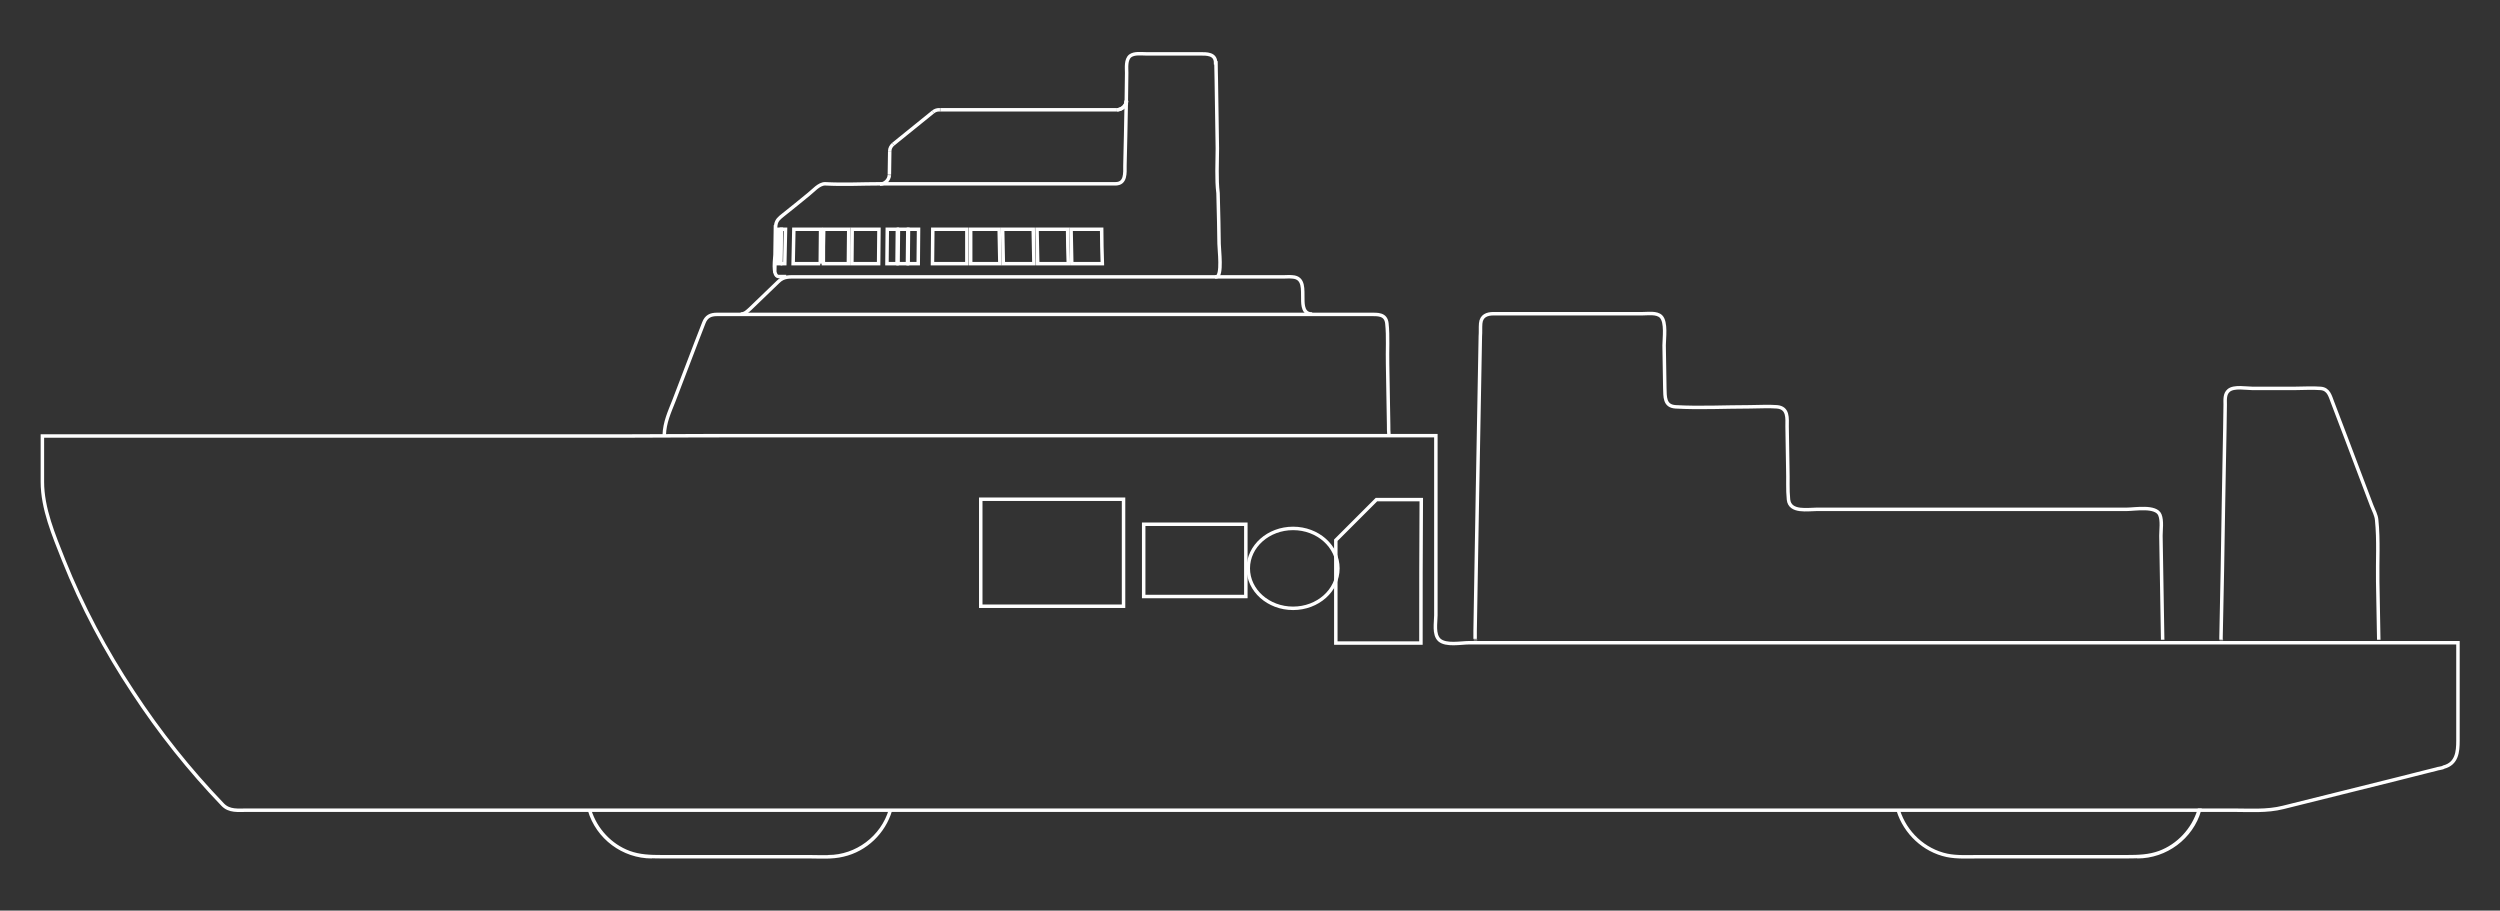 <?xml version="1.0" encoding="utf-8"?>
<!-- Generator: Adobe Illustrator 22.1.0, SVG Export Plug-In . SVG Version: 6.00 Build 0)  -->
<svg version="1.1" id="Layer_1" xmlns="http://www.w3.org/2000/svg" xmlns:xlink="http://www.w3.org/1999/xlink" x="0px" y="0px"
	 viewBox="0 0 719.6 262.1" style="enable-background:new 0 0 719.6 262.1;" xml:space="preserve">
<rect x="0" y="0" width="719.6" height="262.1" fill="#333333" stroke="none"/>
<style type="text/css">
	.st0{fill:none;stroke:#FFFFFF;stroke-miterlimit:10;}
</style>
<g>
	<path class="st0" d="M268.6,32.2c0.5-0.4,1.1-0.6,1.7-0.6"/>
	<path class="st0" d="M322,31.5c1.2-0.2,2.2-1.3,2.2-2.5"/>
	<path class="st0" d="M321.5,31.6c0.2,0,0.3,0,0.5,0"/>
	<path class="st0" d="M324.2,28.9c0,0,0,0.5,0,0.4"/>
	<path class="st0" d="M321.6,31.6c1.4,0,2.6-1.2,2.7-2.6"/>
	<path class="st0" d="M253.3,53c1.4,0,2.6-1.2,2.7-2.6"/>
	<path class="st0" d="M399.7,125.4c0-0.1,0-0.1,0-0.2"/>
	<path class="st0" d="M191.2,125.2c0,0.1,0,0.1,0,0.2"/>
	<rect x="282.3" y="143.7" class="st0" width="41.1" height="30.8"/>
	<path class="st0" d="M424.7,184.3c0-0.1,0-0.1,0-0.2"/>
	<path class="st0" d="M639.4,184.3c0-0.1,0-0.1,0-0.2"/>
	<rect x="329.2" y="150.9" class="st0" width="29.4" height="20.8"/>
	<path class="st0" d="M223.9,75.9c0.1-3.3,0.1-6.6,0.2-9.9"/>
	<path class="st0" d="M226.1,66L226.1,66C226,66,226,66,226.1,66c-0.4,0-0.8,0-1.2,0l-0.2,9.9c0.1-3.3,0.1-6.6,0.2-9.9
		C225.3,66,225.7,66,226.1,66c-0.1,3.3-0.1,6.6-0.2,9.9c-0.4,0-0.8,0-1.2,0l0.1,0c0,0,0,0,0,0"/>
	<path class="st0" d="M409,185.1c-8.2,0-16.3,0-24.5,0c0-9.9,0-19.7,0-29.6c3.9-3.9,7.8-7.8,11.7-11.7c4.3,0,8.6,0,12.9,0
		C409,157.6,409,171.3,409,185.1z"/>
	<path class="st0" d="M622.5,184c0,0.1,0,0.1,0,0.2"/>
	<path class="st0" d="M684.7,184c0,0.1,0,0.1,0,0.2"/>
	<path class="st0" d="M622.5,184c-0.1-5.9-0.2-11.9-0.3-17.8c-0.1-4-0.1-8-0.2-12c0-1.7,0.4-4.3-0.3-6c-1.1-2.7-7.2-1.6-9.4-1.6
		c-6.5,0-13,0-19.5,0c-17,0-34,0-51,0c-6.2,0-12.5,0-18.7,0c-2.7,0-7.9,1-8.3-2.8c-0.3-2.9-0.1-5.9-0.2-8.8
		c-0.1-4.1-0.1-8.1-0.2-12.2c0-2.4,0.4-5.4-2.9-5.7c-2.6-0.2-5.3,0-7.9,0c-7.1,0-14.3,0.4-21.3,0c-3.3-0.2-3-3-3.1-5.4
		c-0.1-4.1-0.1-8.2-0.2-12.3c0-2,0.7-6.7-0.9-8.3c-1.2-1.2-3.7-0.8-5.3-0.8c-7.6,0-15.2,0-22.9,0c-6.7,0-13.3,0-20,0
		c-1.9,0-3.5,0.6-3.7,2.8c-0.1,1.2,0,2.5-0.1,3.7c-0.3,14.5-0.5,29.1-0.8,43.6c-0.2,13.7-0.5,27.5-0.7,41.2c0,0.8,0,1.5,0,2.3"/>
	<path class="st0" d="M169.7,233.2C169.7,233.2,169.7,233.2,169.7,233.2"/>
	<path class="st0" d="M187.6,246.6c-8.2,0-15.6-5.5-17.9-13.4h0c1.7,5.6,6,10.2,11.4,12.2c3,1.1,6.1,1.2,9.3,1.2c3.6,0,7.1,0,10.7,0
		c7,0,14,0,21,0c3.6,0,7.1,0,10.7,0c3.3,0,6.6,0.3,9.9-0.5c6.5-1.5,11.7-6.5,13.6-12.9l0,0c-2.3,7.8-9.7,13.4-17.9,13.4"/>
	<path class="st0" d="M317.1,66L317.1,66l-8.8,0c0.1,3.3,0.1,6.6,0.2,9.9h8.8C317.2,72.6,317.1,69.3,317.1,66z"/>
	<path class="st0" d="M245.3,66c-0.1,3.3-0.1,6.6-0.1,9.9h7.7c0-3.3,0.1-6.6,0.1-9.9H245.3l-0.1,9.9l0,0"/>
	<ellipse class="st0" cx="372.2" cy="163.6" rx="12.9" ry="11.5"/>
	<path class="st0" d="M236.1,75.9c0-3.3,0.1-6.6,0.1-9.9h-7.7c-0.1,3.3-0.1,6.6-0.2,9.9C231,75.9,233.6,75.9,236.1,75.9
		c-2.6,0-5.1,0-7.7,0"/>
	<path class="st0" d="M244.2,75.9c0-3.3,0.1-6.6,0.1-9.9h-7.2c-0.1,3.3-0.1,6.6-0.1,9.9C239.4,75.9,241.8,75.9,244.2,75.9z"/>
	<path class="st0" d="M615.2,246.6c8.2,0,15.6-5.5,17.9-13.4H633c-1.7,5.6-6,10.2-11.4,12.2c-3,1.1-6.1,1.2-9.3,1.2
		c-3.6,0-7.1,0-10.7,0c-7.1,0-14.3,0-21.4,0c-3.6,0-7.1,0-10.7,0c-3,0-6.2,0.2-9.1-0.4c-6.6-1.4-12-6.5-14-12.9"/>
	<path class="st0" d="M297.4,66c0.1,3.3,0.1,6.6,0.2,9.9h-8.8c-0.1-3.3-0.1-6.6-0.2-9.9H297.4l0.2,9.9l0,0c0,0-8.8,0-8.8,0l0,0"/>
	<path class="st0" d="M279.4,66h8.2c0.1,3.3,0.1,6.6,0.2,9.9h-8.4L279.4,66z"/>
	<path class="st0" d="M278.3,75.9l0-9.9h-9.8c0,3.3-0.1,6.6-0.1,9.9H278.3z"/>
	<path class="st0" d="M307.3,66L307.3,66l-8.8,0c0.1,3.3,0.1,6.6,0.2,9.9h8.8C307.4,72.6,307.3,69.3,307.3,66z"/>
	<path class="st0" d="M258.2,66l0.1,0L258.2,66C258.2,66,258.2,66,258.2,66l0.1,0c0,3.3-0.1,6.6-0.1,9.9c-1,0-1.9,0-2.9,0l0.1,0
		c0,0,0,0,0,0l2.7,0h-2.8c0-3.3,0.1-6.6,0.1-9.9H258.2z"/>
	<path class="st0" d="M261.5,66c0,3.3-0.1,6.6-0.1,9.9c1,0,1.9,0,2.9,0c0-3.3,0.1-6.6,0.1-9.9c0,0-0.1,0-0.1,0H261.5
		c1,0,1.9,0,2.9,0L261.5,66z"/>
	<path class="st0" d="M261.1,75.9l0.1,0c0-3.3,0.1-6.6,0.1-9.9l-0.1,0c0,0,0,0,0,0h0.1c-0.9,0-1.8,0-2.7,0c0,3.3-0.1,6.6-0.1,9.9
		c0.9,0,1.8,0,2.7,0"/>
	<path class="st0" d="M226.1,125.4c6.6,0,13.3,0,19.9,0c15.5,0,31,0,46.5,0c18,0,36,0,54,0c13.9,0,27.7,0,41.6,0
		c7.2,0,14.4,0,21.7,0c1.2,0,2.4,0,3.5,0c0,14.1,0,28.1,0,42.2c0,3.2,0,6.3,0,9.5c0,2.1-0.7,5.5,1,7.1c1.9,1.7,6.2,0.8,8.6,0.8
		c3.2,0,6.4,0,9.7,0c12.9,0,25.8,0,38.7,0c51.3,0,102.6,0,154,0c27.4,0,54.8,0,82.2,0c0,5.2,0,10.5,0,15.7c0,4.2,0,8.4,0,12.5
		c0,3.2-0.3,6.6-4.1,7.6c-0.3,0.3-1.8,0.4-2.2,0.6c-1.2,0.3-2.4,0.6-3.6,0.9c-2.5,0.6-5,1.3-7.5,1.9c0,0,0,0,0,0c0,0,0,0,0,0
		c0,0,0,0,0,0c-11,2.7-21.9,5.5-32.9,8.2c-4.7,1.2-9.7,0.8-14.5,0.8c-4.8,0-9.6,0-14.4,0c-9.9,0-19.8,0-29.7,0
		c-19.8,0-39.7,0-59.5,0c-39.7,0-79.5,0-119.2,0c-39.5,0-78.9,0-118.4,0c-39.1,0-78.2,0-117.3,0c-37.7,0-75.4,0-113.1,0
		c-2.5,0-5.1,0.4-7-1.6l0,0c-9.6-10-18.2-20.8-25.8-32.4c-7.9-11.9-14.7-24.7-20-38c-2.8-7.1-6.1-14.8-6.1-22.5c0-4.4,0-8.8,0-13.2
		c27.8,0,55.7,0,83.5,0s55.7,0,83.5,0C194.8,125.4,210.4,125.4,226.1,125.4z"/>
	<path class="st0" d="M684.7,184c-0.1-5.5-0.2-11-0.3-16.6c-0.1-5.8,0.3-11.9-0.3-17.7c-0.1-1.4-0.9-2.8-1.4-4.1
		c-1.2-3.2-2.4-6.3-3.6-9.5c-2.6-6.8-5.1-13.6-7.7-20.3c-0.7-1.8-1.1-3.8-3.4-4c-2.5-0.2-5.1,0-7.7,0c-4,0-8,0-11.9,0
		c-1.8,0-5.4-0.7-6.9,0.6c-1.2,1-1,2.7-1,4.1c0,2.3-0.1,4.5-0.1,6.8c-0.1,7.3-0.3,14.6-0.4,22c-0.2,12.7-0.4,25.4-0.7,38.1
		c0,0.2,0,0.5,0,0.7"/>
	<line class="st0" x1="270.7" y1="31.6" x2="321.5" y2="31.6"/>
	<path class="st0" d="M324.2,29.3c0,0.3,0,0.5,0,0.8"/>
	<path class="st0" d="M350.1,79.7C350.1,79.7,350,79.7,350.1,79.7"/>
	<path class="st0" d="M256,50.3c0-2.3,0.1-4.5,0.1-6.8"/>
	<polyline class="st0" points="268.6,32.2 268.6,32.2 268.6,32.2 	"/>
	<path class="st0" d="M257.1,41.5c3.8-3.1,7.7-6.2,11.5-9.3"/>
	<path class="st0" d="M270.7,31.6c-0.1,0-0.3,0-0.4,0"/>
	<path class="st0" d="M350,79.7c0,0-0.1,0-0.1,0"/>
	<path class="st0" d="M350,79.7c0,0,0.1,0,0.1,0"/>
	<line class="st0" x1="324.2" y1="30.1" x2="324.2" y2="30.1"/>
	<line class="st0" x1="324.2" y1="28.9" x2="324.2" y2="28.9"/>
	<path class="st0" d="M256.1,43.5c0-0.8,0.4-1.5,1-2"/>
	<path class="st0" d="M191.2,125.2c0.1-3.6,1.5-6.6,2.8-9.9c2.2-5.7,4.3-11.3,6.5-17c0.7-1.8,1.4-3.6,2.1-5.4
		c0.7-1.8,1.9-2.4,3.8-2.4c3.9,0,7.8,0,11.7,0c13.7,0,27.3,0,41,0c22.5,0,45,0,67.6,0c16.9,0,33.8,0,50.7,0c2.8,0,5.6,0,8.4,0
		c2.9,0,5.8,0,8.6,0c2.1,0,4.5-0.2,4.8,2.6c0.4,3.8,0.1,7.9,0.2,11.7c0.1,5.8,0.2,11.6,0.3,17.4c0,1,0,2.1,0.1,3.1"/>
	<path class="st0" d="M213.2,90.4c1.2,0,1.9-0.8,2.7-1.5c2.7-2.6,5.4-5.2,8.1-7.8c1.6-1.6,3.2-1.4,5.4-1.4c10.1,0,20.2,0,30.2,0
		c16.9,0,33.8,0,50.7,0c15.3,0,30.6,0,45.9,0c4.4,0,8.7,0,13.1,0c0.9,0,1.8-0.1,2.7,0c3.5,0.2,2.9,3.8,3,6.3c0,1.9,0.1,4.4,2.7,4.4"
		/>
	<path class="st0" d="M350.1,79.7c1.8-0.2,0.8-7.9,0.8-9.5c0-2.1-0.1-4.2-0.1-6.3c-0.1-2.8-0.1-5.6-0.2-8.3
		c-0.5-4.1-0.2-8.7-0.2-12.9c-0.1-6.6-0.2-13.1-0.3-19.7c0-1.6-0.1-3.3-0.1-4.9l-0.1,0c0-2.7-2.6-2.6-4.5-2.6c-2.5,0-5,0-7.5,0
		c-2.7,0-5.4,0-8,0c-1.4,0-3.4-0.3-4.6,0.6c-1.3,1.1-1,3.4-1,4.9c0,2.6-0.1,5.1-0.1,7.7c-0.1,3.4-0.1,6.8-0.2,10.3
		c-0.1,2.9-0.1,5.8-0.2,8.7c0,2,0.3,5.2-2.7,5.2h0.3h-0.3h0c-9.6,0-19.2,0-28.9,0c-12.9,0-25.8,0-38.7,0c-5.3,0-10.7,0.3-16,0
		c-1.8,0-3.4,2-4.7,3c-2.4,2-4.8,3.9-7.3,5.9c-1.1,0.9-2,1.5-2.2,3c-0.2,1.5-0.1,3.1-0.1,4.6c-0.1,3-0.1,6.1-0.2,9.1l0.2-13.7
		c0,0,0,0,0,0c0,2.7-0.1,5.5-0.1,8.2c0,1.1-0.9,6.5,1,6.6c0.7,0,1.4,0,2.2,0"/>
	<path class="st0" d="M223.9,75.9c-0.2,0-0.3,0-0.5,0c0,0,0,0,0.1,0c0,0,0,0,0,0l0,0c0,0,0,0,0,0c-0.1,0-0.1,0-0.2,0
		c0.1-3.3,0.1-6.6,0.2-9.9c0.1,0,0.1,0,0.2,0l-0.1,0c0.2,0,0.3,0,0.5,0c-0.2,0-0.3,0-0.4,0h1.2l-0.1,0c0,0,0,0,0,0l-0.7,0
		c0.3,0,0.5,0,0.8,0c-0.1,3.3-0.1,6.6-0.2,9.9C224.4,75.9,224.1,75.9,223.9,75.9c0.3,0,0.6,0,0.8,0"/>
</g>
</svg>
